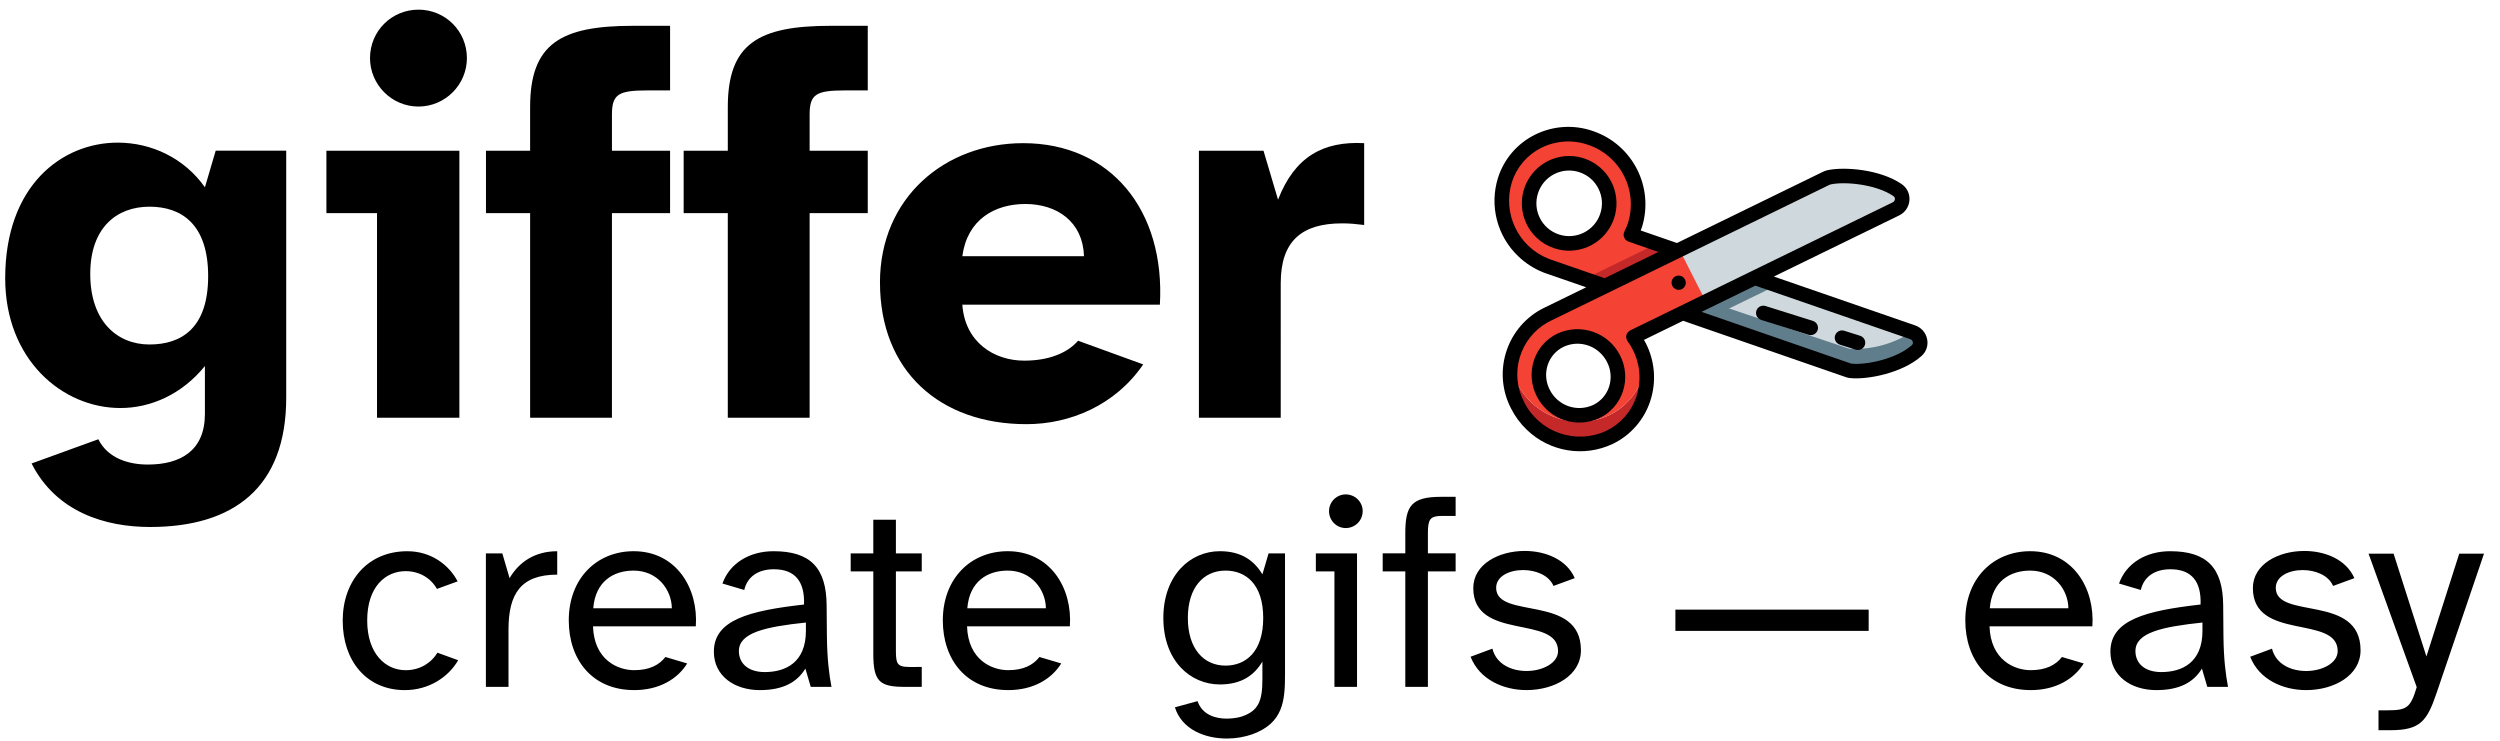 <svg width="216" height="64" fill="none" xmlns="http://www.w3.org/2000/svg"><path d="M.449 24.044c0 7.023 4.93 11.209 9.953 11.209 2.605 0 5.303-1.163 7.302-3.628v4.14c0 3.163-2.093 4.372-4.93 4.372-1.628 0-3.442-.512-4.279-2.185L2.728 40.044c2.139 4.232 6.419 5.488 10.233 5.488 7.209 0 11.768-3.395 11.768-11.163v-21.349h-6.093l-.931 3.163c-1.767-2.511-4.604-3.86-7.535-3.86-4.791 0-9.721 3.675-9.721 11.722zm7.349-.373c0-4.046 2.326-5.813 5.117-5.813 2.744 0 5.07 1.489 5.07 6 0 4.511-2.325 5.906-5.07 5.906-2.791 0-5.117-1.999-5.117-6.093zm20.404-5.256h4.372v17.675h7.117V13.021H28.202v5.395zm7.953-9.209c2.326 0 4.186-1.907 4.186-4.186 0-2.325-1.86-4.186-4.186-4.186-2.325 0-4.186 1.861-4.186 4.186 0 2.279 1.861 4.186 4.186 4.186zm5.834 9.209h3.814v17.675h7.069V18.416h5.023v-5.395h-5.023V9.904c0-1.767.559-2.093 3.07-2.093h1.953V2.23h-3.209c-6.233 0-8.884 1.535-8.884 7.024v3.767h-3.814v5.395zm17.079 0h3.814v17.675h7.07V18.416h5.022v-5.395h-5.022V9.904c0-1.767.558-2.093 3.069-2.093h1.953V2.23h-3.209c-6.233 0-8.883 1.535-8.883 7.024v3.767h-3.814v5.395zm16.963 6.001c0 7.628 5.162 12.232 12.65 12.232 3.768 0 7.674-1.627 10.093-5.163l-5.628-2.046c-.884 1.023-2.465 1.721-4.652 1.721-2.605 0-5.116-1.582-5.349-4.837h17.07c.465-8.14-4.233-13.954-11.814-13.954-6.744 0-12.372 4.699-12.372 12.047zm12.558-6.791c2.744 0 4.976 1.535 5.069 4.512H83.146c.419-3.164 2.792-4.512 5.443-4.512zm22.066 18.465V24.462c0-3.674 1.86-5.163 5.302-5.163.651 0 1.163.047 1.907.14v-7.07c-3.535-.186-6 1.163-7.442 4.885l-1.256-4.233h-5.581v23.07h7.07zM34.981 59.625c2.047 0 3.745-1.093 4.605-2.581l-1.791-.651c-.511.86-1.488 1.512-2.744 1.512-1.72 0-3.325-1.395-3.325-4.302 0-2.907 1.581-4.256 3.325-4.256 1.187 0 2.186.605 2.698 1.535l1.791-.651c-.745-1.419-2.279-2.605-4.349-2.605-3.418 0-5.581 2.558-5.581 6 0 3.488 2.07 6 5.372 6zm7-11.814v11.535h1.953v-4.952c0-3.07 1.047-4.745 4.21-4.745v-2.023c-1.929 0-3.302.93-4.116 2.326l-.628-2.14h-1.419zm12.811 11.814c2.163 0 3.744-.953 4.582-2.303l-1.884-.558c-.534.698-1.395 1.139-2.697 1.139-1.419 0-3.466-.884-3.558-3.79h8.883c.232-3.303-1.698-6.489-5.373-6.489-3.162 0-5.604 2.326-5.604 5.977 0 3.395 2.023 6.023 5.651 6.023zm-.047-10.325c2.047 0 3.28 1.628 3.303 3.255H51.256c.186-2.325 1.745-3.255 3.488-3.255zm10.909 10.325c2.023 0 3.232-.698 3.93-1.861l.465 1.581h1.791c-.21-1.092-.372-2.418-.396-4.348l-.024-2.697c-.023-3.233-1.395-4.675-4.582-4.675-2.07 0-3.79 1.023-4.418 2.791l1.884.558c.256-1.116 1.163-1.79 2.558-1.79 1.861 0 2.675 1.092 2.605 3.047-4.721.534-7.79 1.325-7.79 4.07 0 2.115 1.791 3.325 3.977 3.325zm3.976-5.837v.721c0 2.721-1.744 3.558-3.557 3.558-1.396 0-2.233-.721-2.233-1.815 0-1.581 2.255-2.093 5.79-2.465zm3.869-5.977v1.559h1.954v7.093c0 2.395.51 2.883 2.721 2.883h1.465v-1.72H78.592c-1.116 0-1.186-.303-1.186-1.489v-6.767h2.233v-1.559h-2.233v-2.907H75.453v2.907h-1.954zm13.61 11.814c2.163 0 3.744-.953 4.582-2.303l-1.883-.558c-.535.698-1.395 1.139-2.698 1.139-1.418 0-3.465-.884-3.558-3.79h8.884c.233-3.303-1.697-6.489-5.372-6.489-3.162 0-5.605 2.326-5.605 5.977 0 3.395 2.023 6.023 5.651 6.023zm-.046-10.325c2.047 0 3.279 1.628 3.303 3.255h-6.791c.186-2.325 1.744-3.255 3.488-3.255zm18.333 9.837c1.837 0 2.954-.768 3.675-1.977v1.535c0 1.883-.349 2.721-1.768 3.209-.209.07-.721.186-1.301.186-.954 0-2.117-.302-2.535-1.512l-1.955.535c.606 1.93 2.605 2.697 4.49 2.697.79 0 1.557-.14 2.209-.372 2.674-.977 2.814-2.907 2.814-5.186V47.811h-1.419l-.535 1.814c-.721-1.209-1.837-2.001-3.675-2.001-2.558 0-4.883 2.07-4.883 5.767 0 3.698 2.325 5.745 4.883 5.745zm.488-9.837c1.745 0 3.257 1.162 3.257 4.093 0 2.93-1.512 4.116-3.257 4.116-1.906 0-3.255-1.488-3.255-4.116 0-2.627 1.349-4.093 3.255-4.093zm7.805-1.489v1.559h1.605v9.976h1.953V47.811h-3.558zm2.582-2.186c.813 0 1.464-.651 1.464-1.465 0-.791-.651-1.443-1.464-1.443-.792 0-1.443.651-1.443 1.443 0 .814.651 1.465 1.443 1.465zm3.193 3.744h1.953v9.976h1.953v-9.976h2.396v-1.559h-2.396v-1.744c0-1.187.186-1.489 1.187-1.489h1.209v-1.651h-1.256c-2.581 0-3.093.791-3.093 3.163v1.721h-1.953v1.559zm7.593 7.372c.768 1.976 2.838 2.883 4.838 2.883 2.396 0 4.697-1.256 4.697-3.442 0-4.906-7.325-2.605-7.325-5.395 0-1 1.14-1.534 2.326-1.534 1.093 0 2.232.442 2.628 1.372l1.837-.674c-.697-1.605-2.512-2.349-4.326-2.349-2.232 0-4.441 1.139-4.441 3.209 0 4.604 7.324 2.279 7.324 5.442 0 1.047-1.348 1.721-2.72 1.721-1.279 0-2.605-.558-2.953-1.929l-1.885.698z" fill="#000"/><path fill-rule="evenodd" clip-rule="evenodd" d="M144.754 52.672h16.698v1.837h-16.698v-1.837z" fill="#000"/><path d="M175.453 59.625c2.163 0 3.744-.953 4.581-2.303l-1.883-.558c-.535.698-1.395 1.139-2.698 1.139-1.418 0-3.465-.884-3.558-3.79h8.885c.232-3.303-1.699-6.489-5.373-6.489-3.163 0-5.605 2.326-5.605 5.977 0 3.395 2.024 6.023 5.651 6.023zm-.046-10.325c2.046 0 3.279 1.628 3.302 3.255h-6.791c.186-2.325 1.745-3.255 3.489-3.255zm10.908 10.325c2.024 0 3.233-.698 3.931-1.861l.465 1.581h1.79c-.209-1.092-.372-2.418-.395-4.348l-.023-2.697c-.024-3.233-1.396-4.675-4.582-4.675-2.069 0-3.79 1.023-4.418 2.791l1.883.558c.256-1.116 1.164-1.79 2.559-1.79 1.86 0 2.674 1.093 2.604 3.047-4.721.534-7.791 1.325-7.791 4.07 0 2.115 1.791 3.325 3.977 3.325zm3.977-5.837v.721c0 2.721-1.744 3.558-3.558 3.558-1.396 0-2.233-.721-2.233-1.815 0-1.581 2.256-2.093 5.791-2.465zm4.125 2.954c.767 1.976 2.837 2.883 4.837 2.883 2.395 0 4.698-1.256 4.698-3.442 0-4.906-7.326-2.605-7.326-5.395 0-1 1.139-1.534 2.326-1.534 1.092 0 2.232.442 2.627 1.372l1.838-.674c-.698-1.605-2.512-2.349-4.326-2.349-2.232 0-4.442 1.139-4.442 3.209 0 4.604 7.326 2.279 7.326 5.442 0 1.047-1.349 1.721-2.721 1.721-1.279 0-2.605-.558-2.954-1.929l-1.883.698zm14.388 2.627c-.534 1.767-.837 2.001-2.511 2.001h-.791v1.72h1.001c2.581 0 3.185-.744 4.022-3.233l4.093-12.023h-2.14l-2.837 8.884-2.836-8.884h-2.163l4.162 11.535z" fill="#000"/><path d="M165.606 30.282c-1.451 1.312-4.272 1.919-5.709 1.757-.07-.008-.14-.024-.206-.049-1.257-.433-14.359-4.801-14.754-4.943l2.292-1.119 3.947-1.924 14 4.676.085.029c.311.106.545.367.615.689.071.322-.032.656-.27.883z" fill="#607D8B"/><path d="M140.907 20.285c.145-.274.265-.56.363-.854.965-3.123-.728-6.446-3.822-7.502-1.462-.53-3.076-.444-4.474.236-1.398.681-2.46 1.9-2.943 3.378-.938 3.007.595 6.229 3.52 7.398.099.042.197.076.296.109l5.279 1.658 6.248-3.043-4.467-1.379zm-8.611-3.817c.445-1.328 1.646-2.256 3.043-2.353 1.397-.097 2.714.658 3.338 1.911.623 1.254.43 2.759-.489 3.815-.92 1.056-2.385 1.453-3.713 1.007-1.811-.609-2.786-2.569-2.179-4.381z" fill="#F44335"/><path d="M163.96 16.43c-1.647-1.135-4.547-1.422-5.95-1.108-.073.019-.144.044-.213.076l-13.171 6.425 2.234 4.489 16.952-8.268c.3-.143.503-.434.533-.765.03-.331-.116-.654-.385-.85z" fill="#CFD8DC"/><path d="M142.174 31.534c-.253 1.883-1.434 3.513-3.145 4.34-1.693.788-3.656.749-5.316-.105-1.661-.854-2.835-2.427-3.179-4.263-.169 1.208.039 2.439.596 3.525 1.46 2.924 4.99 4.145 7.944 2.747 2.329-1.138 3.601-3.701 3.1-6.243z" fill="#C52828"/><path d="M165.176 28.681c-1.578 1.033-3.441 1.542-5.325 1.454-.07-.008-.139-.024-.206-.049-.938-.321-8.489-2.841-12.416-4.158l3.947-1.924 14 4.676z" fill="#CFD8DC"/><path d="M142.174 31.534c-.105-.564-.29-1.109-.551-1.621-.143-.282-.312-.551-.504-.802l.765-.375 5.505-2.682-.79-1.544-1.486-2.929-.184.094-6.248 3.043-5.007 2.444c-.092.051-.18.089-.272.14-1.565.871-2.627 2.429-2.868 4.204.344 1.835 1.518 3.409 3.179 4.263 1.66.854 3.623.893 5.316.105 1.711-.827 2.892-2.457 3.145-4.34zm-4.234 4.014c-1.713.805-3.754.098-4.601-1.594-.39-.751-.485-1.62-.268-2.438.246-.924.88-1.696 1.739-2.116 1.712-.805 3.754-.101 4.605 1.59.086.17.159.347.217.529.515 1.577-.206 3.293-1.692 4.029z" fill="#F44335"/><path d="M153.343 24.732l-4.861 2.364-.533.258-.853.421c-.889-.299-1.571-.532-1.916-.644l1.676-.819.466-.225.067-.033.448-.225.004.004 3.577-1.746 1.925.644z" fill="#607D8B"/><path d="M145.109 21.586l-.18.089-.238.113-.004.004-.062.028-.435.211-5.319 2.598-1.853-.583.634-.309 5.601-2.729.502.157.731.227.623.194z" fill="#C52828"/><path d="M131.199 22.162c.613.584 1.33 1.047 2.115 1.363.111.045.217.082.329.121l.008.001 3.395 1.175-3.645 1.779c-.105.051-.203.099-.302.156-3.02 1.7-4.14 5.493-2.53 8.562.344.678.802 1.292 1.352 1.817 1.983 1.912 4.943 2.395 7.431 1.212 1.527-.739 2.689-2.066 3.222-3.677.557-1.665.416-3.485-.391-5.045-.047-.092-.096-.173-.146-.261l3.381-1.649 14.072 4.87c.11.039.225.065.341.078 1.484.164 4.545-.423 6.199-1.916.405-.364.586-.916.473-1.449-.108-.552-.503-1.004-1.035-1.185l-12.209-4.22 10.831-5.283c.508-.245.846-.744.885-1.306.046-.547-.205-1.077-.657-1.389-1.865-1.292-4.996-1.534-6.448-1.205-.12.027-.237.069-.347.123l-12.634 6.162-3.131-1.083c.037-.095.076-.189.107-.287 1.068-3.448-.796-7.122-4.21-8.295-1.65-.584-3.466-.473-5.032.307-1.523.754-2.674 2.094-3.191 3.713-.766 2.421-.08 5.067 1.767 6.811zm33.855 7.145c.11.038.191.132.214.246.024.098-.008.201-.083.269-1.312 1.183-3.965 1.736-5.218 1.597-.023-.003-.045-.009-.067-.017l-12.886-4.458 4.646-2.265 13.394 4.628zm-6.981-13.341c.023-.012.048-.021.073-.028 1.228-.277 3.964-.02 5.456 1.012.083.059.128.157.118.258-.008.116-.077.218-.182.27l-22.69 11.069c-.017.011-.033.023-.048.037-.019.008-.038.017-.056.027-.016.014-.03.029-.044.046-.059.055-.108.121-.142.195-.016.037-.03.076-.039.116-.009.038-.014.076-.016.115-.002.04 0 .081.007.12.006.04.018.08.033.118.004.021.009.042.016.063.012.018.025.034.039.05.008.019.017.038.027.056.167.223.314.459.439.708.652 1.259.767 2.729.318 4.074-.427 1.289-1.358 2.35-2.58 2.942-2.648 1.241-5.802.147-7.113-2.467-1.3-2.466-.405-5.519 2.021-6.892.08-.044.157-.082.239-.121l.002-.003 24.122-11.765zm-24.891-3.2c1.264-.627 2.729-.716 4.058-.244 2.77.946 4.286 3.921 3.425 6.718-.082.257-.186.506-.314.744-.008.017-.008.035-.016.052-.007.017-.019.025-.024.041-.009.033-.015.067-.019.101-.005.02-.009.041-.012.062-.005.071.002.142.021.21.005.015.012.031.019.045.019.053.045.103.078.149.012.017.025.034.039.05.013.013.02.03.033.042.019.013.04.026.061.037.022.022.046.042.07.06.019.009.038.009.056.017.013.009.027.017.041.024l2.59.897-4.648 2.268-4.586-1.589-.006-0c-.087-.03-.17-.058-.261-.096-2.619-1.044-3.994-3.926-3.159-6.619.414-1.295 1.336-2.367 2.554-2.971z" fill="#000"/><path d="M132.759 20.535c.433.412.951.724 1.518.913 1.979.663 4.139-.27 5.013-2.165.875-1.895.183-4.144-1.605-5.219-1.788-1.075-4.1-.633-5.363 1.028-1.264 1.66-1.076 4.006.437 5.443zm3.716-5.651c1.484.497 2.283 2.102 1.786 3.584-.496 1.483-2.101 2.283-3.584 1.786-1.483-.496-2.283-2.101-1.786-3.584.236-.714.747-1.305 1.42-1.64.673-.335 1.452-.388 2.164-.147zm-3.698 19.357c.213.419.495.799.836 1.123 1.227 1.184 3.061 1.482 4.6.749.948-.459 1.67-1.282 2.001-2.281.345-1.031.258-2.157-.24-3.123-1.006-1.995-3.418-2.825-5.439-1.873-.947.459-1.668 1.282-2 2.281-.344 1.032-.257 2.159.242 3.125zm2.308-4.272c1.066-.503 2.332-.294 3.179.525.238.227.436.494.585.787.345.665.406 1.442.169 2.153-.224.679-.714 1.238-1.358 1.55-1.403.656-3.072.074-3.763-1.311-.346-.665-.407-1.442-.17-2.154.225-.679.715-1.238 1.358-1.55zm9.403-5.27c.151.305.52.43.826.28.146-.073.256-.201.308-.355.051-.155.038-.323-.036-.469-.151-.305-.52-.43-.826-.28-.146.072-.256.2-.308.355-.051.154-.038.323.036.468zm7.262 2.151c-.05.16-.035.332.043.48.077.148.21.259.369.309l4.084 1.284c.216.073.455.023.624-.13.169-.153.242-.386.191-.608-.052-.222-.219-.399-.439-.463l-4.081-1.282c-.159-.051-.332-.036-.48.041-.149.077-.26.209-.311.368zm6.973 2.785c.069.066.152.116.244.145l1.361.428c.216.073.455.023.624-.13.169-.153.242-.386.191-.608-.052-.222-.219-.399-.438-.463l-1.361-.428c-.281-.09-.585.026-.735.28-.149.253-.103.577.111.778l.003-.003z" fill="#000"/></svg>
